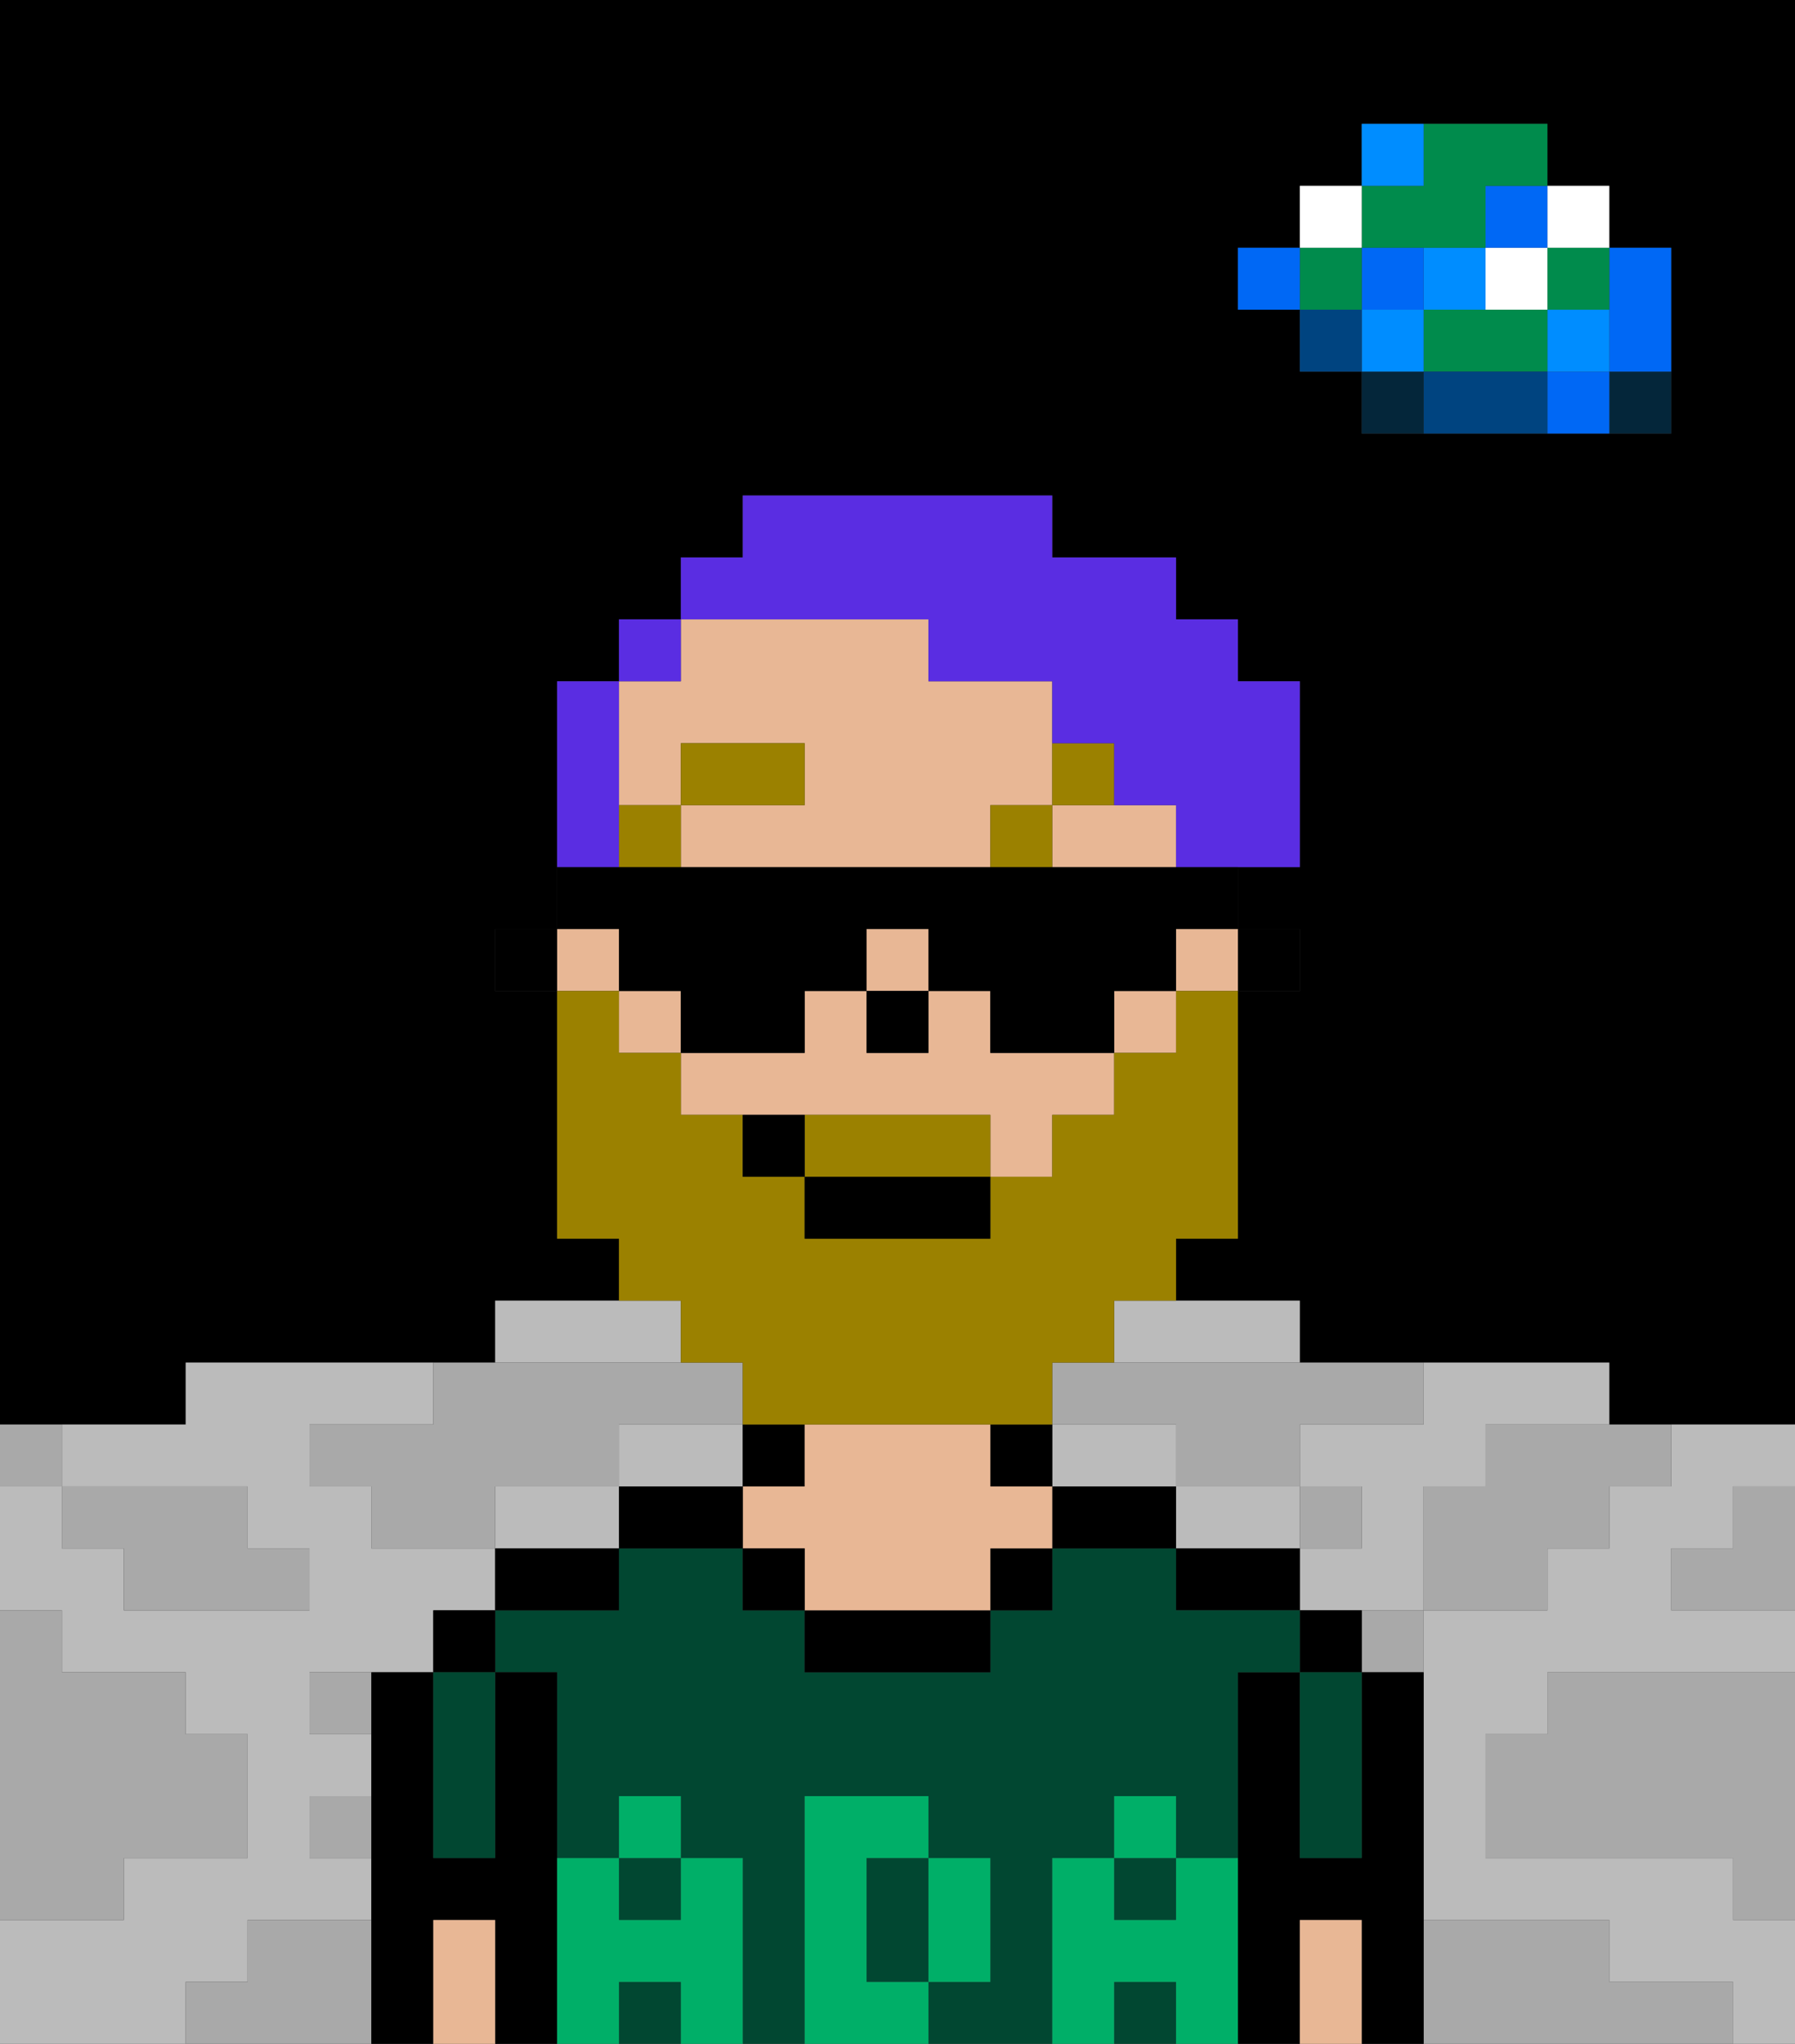 <svg xmlns="http://www.w3.org/2000/svg" viewBox="0 0 29 33"><rect x="0" y="0" width="29" height="33" fill="#333333" stroke="none"/><defs><style>polygon,rect,path{shape-rendering:crispedges;}polygon,rect,path{shape-rendering:crispedges;}.kb35-1{fill:#a9a9a9;}.kb35-2{fill:#bbbbbb;}.kb35-3{fill:#04263a;}.kb35-4{fill:#0068f5;}.kb35-5{fill:#008dff;}.kb35-6{fill:#008b4c;}.kb35-7{fill:#ffffff;}.kb35-8{fill:#004480;}.kb35-9{fill:#000000;}.kb35-10{fill:#014731;}.kb35-11{fill:#e8b795;}.kb35-12{fill:#00af68;}.kb35-13{fill:#9b8100;}.kb35-14{fill:#9b8100;}.kb35-15{fill:#5a2de2;}</style></defs><polygon class="kb35-1" points="28 25 27 25 27 26 28 26 29 26 29 25 29 24 28 24 28 25"/><path class="kb35-9" d="M27,0H0V23H3V22H8V21h2V20H9V16H8V15H9V11h1V10h1V9h1V8h5V9h2v1h1v1h1v3H20v1h1v1H20v4H19v1h2v1h5v1h3V0H27Zm0,5V7H22V6H21V5H20V4h1V3h1V2h3V3h1V4h1Z"/><polygon class="kb35-1" points="27 32 26 32 26 31 25 31 24 31 23 31 23 32 23 33 24 33 25 33 26 33 27 33 28 33 28 32 27 32"/><polygon class="kb35-1" points="27 27 26 27 25 27 25 28 24 28 24 29 24 30 25 30 26 30 27 30 28 30 28 31 29 31 29 30 29 29 29 28 29 27 28 27 27 27"/><polygon class="kb35-2" points="21 25 21 24 20 24 19 24 19 25 20 25 21 25"/><polygon class="kb35-2" points="12 24 12 23 11 23 10 23 10 24 11 24 12 24"/><polygon class="kb35-2" points="10 22 11 22 11 21 10 21 9 21 8 21 8 22 9 22 10 22"/><polygon class="kb35-2" points="22 23 21 23 21 24 22 24 22 25 21 25 21 26 22 26 23 26 23 25 23 24 24 24 24 23 25 23 26 23 26 22 25 22 24 22 23 22 23 23 22 23"/><polygon class="kb35-2" points="27 23 27 24 26 24 26 25 25 25 25 26 24 26 23 26 23 27 23 28 23 29 23 30 23 31 24 31 25 31 26 31 26 32 27 32 28 32 28 33 29 33 29 32 29 31 28 31 28 30 27 30 26 30 25 30 24 30 24 29 24 28 25 28 25 27 26 27 27 27 28 27 29 27 29 26 28 26 27 26 27 25 28 25 28 24 29 24 29 23 28 23 27 23"/><polygon class="kb35-2" points="18 22 19 22 20 22 21 22 21 21 20 21 19 21 18 21 18 22"/><polygon class="kb35-2" points="4 32 4 31 5 31 6 31 6 30 5 30 5 29 6 29 6 28 5 28 5 27 6 27 7 27 7 26 8 26 8 25 7 25 6 25 6 24 5 24 5 23 6 23 7 23 7 22 6 22 5 22 4 22 3 22 3 23 2 23 1 23 1 24 2 24 3 24 4 24 4 25 5 25 5 26 4 26 3 26 2 26 2 25 1 25 1 24 0 24 0 25 0 26 1 26 1 27 2 27 3 27 3 28 4 28 4 29 4 30 3 30 2 30 2 31 1 31 0 31 0 32 0 33 1 33 2 33 3 33 3 32 4 32"/><polygon class="kb35-2" points="9 24 8 24 8 25 9 25 10 25 10 24 9 24"/><polygon class="kb35-2" points="18 24 19 24 19 23 18 23 17 23 17 24 18 24"/><rect class="kb35-3" x="26" y="6" width="1" height="1"/><polygon class="kb35-4" points="26 5 26 6 27 6 27 5 27 4 26 4 26 5"/><rect class="kb35-4" x="25" y="6" width="1" height="1"/><rect class="kb35-5" x="25" y="5" width="1" height="1"/><rect class="kb35-6" x="25" y="4" width="1" height="1"/><rect class="kb35-7" x="25" y="3" width="1" height="1"/><polygon class="kb35-1" points="24 23 24 24 23 24 23 25 23 26 24 26 25 26 25 25 26 25 26 24 27 24 27 23 26 23 25 23 24 23"/><polygon class="kb35-6" points="24 5 23 5 23 6 24 6 25 6 25 5 24 5"/><rect class="kb35-7" x="24" y="4" width="1" height="1"/><rect class="kb35-4" x="24" y="3" width="1" height="1"/><polygon class="kb35-8" points="24 6 23 6 23 7 24 7 25 7 25 6 24 6"/><rect class="kb35-5" x="23" y="4" width="1" height="1"/><rect class="kb35-1" x="22" y="26" width="1" height="1"/><rect class="kb35-3" x="22" y="6" width="1" height="1"/><rect class="kb35-5" x="22" y="5" width="1" height="1"/><rect class="kb35-4" x="22" y="4" width="1" height="1"/><polygon class="kb35-6" points="23 4 24 4 24 3 25 3 25 2 24 2 23 2 23 3 22 3 22 4 23 4"/><rect class="kb35-5" x="22" y="2" width="1" height="1"/><rect class="kb35-1" x="21" y="24" width="1" height="1"/><rect class="kb35-8" x="21" y="5" width="1" height="1"/><rect class="kb35-6" x="21" y="4" width="1" height="1"/><rect class="kb35-7" x="21" y="3" width="1" height="1"/><rect class="kb35-4" x="20" y="4" width="1" height="1"/><polygon class="kb35-1" points="19 22 18 22 17 22 17 23 18 23 19 23 19 24 20 24 21 24 21 23 22 23 23 23 23 22 22 22 21 22 20 22 19 22"/><rect class="kb35-1" x="5" y="27" width="1" height="1"/><polygon class="kb35-1" points="6 23 5 23 5 24 6 24 6 25 7 25 8 25 8 24 9 24 10 24 10 23 11 23 12 23 12 22 11 22 10 22 9 22 8 22 7 22 7 23 6 23"/><polygon class="kb35-1" points="6 31 5 31 4 31 4 32 3 32 3 33 4 33 5 33 6 33 6 32 6 31"/><rect class="kb35-1" x="5" y="29" width="1" height="1"/><polygon class="kb35-1" points="2 31 2 30 3 30 4 30 4 29 4 28 3 28 3 27 2 27 1 27 1 26 0 26 0 27 0 28 0 29 0 30 0 31 1 31 2 31"/><polygon class="kb35-1" points="2 25 2 26 3 26 4 26 5 26 5 25 4 25 4 24 3 24 2 24 1 24 1 25 2 25"/><rect class="kb35-1" y="23" width="1" height="1"/><polygon class="kb35-9" points="23 31 23 30 23 29 23 28 23 27 22 27 22 28 22 29 22 30 21 30 21 29 21 28 21 27 20 27 20 28 20 29 20 30 20 31 20 32 20 33 21 33 21 32 21 31 22 31 22 32 22 33 23 33 23 32 23 31"/><rect class="kb35-9" x="21" y="26" width="1" height="1"/><polygon class="kb35-10" points="21 28 21 29 21 30 22 30 22 29 22 28 22 27 21 27 21 28"/><polygon class="kb35-11" points="22 31 21 31 21 32 21 33 22 33 22 32 22 31"/><polygon class="kb35-9" points="20 25 19 25 19 26 20 26 21 26 21 25 20 25"/><rect class="kb35-10" x="10" y="32" width="1" height="1"/><rect class="kb35-10" x="10" y="30" width="1" height="1"/><rect class="kb35-10" x="18" y="30" width="1" height="1"/><rect class="kb35-10" x="18" y="32" width="1" height="1"/><polygon class="kb35-10" points="17 31 17 30 18 30 18 29 19 29 19 30 20 30 20 29 20 28 20 27 21 27 21 26 20 26 19 26 19 25 18 25 17 25 17 26 16 26 16 27 15 27 14 27 13 27 13 26 12 26 12 25 11 25 10 25 10 26 9 26 8 26 8 27 9 27 9 28 9 29 9 30 10 30 10 29 11 29 11 30 12 30 12 31 12 32 12 33 13 33 13 32 13 31 13 30 13 29 14 29 15 29 15 30 16 30 16 31 16 32 15 32 15 33 16 33 17 33 17 32 17 31"/><polygon class="kb35-10" points="14 31 14 32 15 32 15 31 15 30 14 30 14 31"/><polygon class="kb35-9" points="18 24 17 24 17 25 18 25 19 25 19 24 18 24"/><rect class="kb35-9" x="16" y="23" width="1" height="1"/><rect class="kb35-9" x="16" y="25" width="1" height="1"/><polygon class="kb35-9" points="14 26 13 26 13 27 14 27 15 27 16 27 16 26 15 26 14 26"/><rect class="kb35-9" x="12" y="23" width="1" height="1"/><polygon class="kb35-11" points="16 24 16 23 15 23 14 23 13 23 13 24 12 24 12 25 13 25 13 26 14 26 15 26 16 26 16 25 17 25 17 24 16 24"/><rect class="kb35-9" x="12" y="25" width="1" height="1"/><polygon class="kb35-9" points="11 24 10 24 10 25 11 25 12 25 12 24 11 24"/><polygon class="kb35-9" points="8 25 8 26 9 26 10 26 10 25 9 25 8 25"/><polygon class="kb35-9" points="9 31 9 30 9 29 9 28 9 27 8 27 8 28 8 29 8 30 7 30 7 29 7 28 7 27 6 27 6 28 6 29 6 30 6 31 6 32 6 33 7 33 7 32 7 31 8 31 8 32 8 33 9 33 9 32 9 31"/><rect class="kb35-9" x="7" y="26" width="1" height="1"/><polygon class="kb35-10" points="7 28 7 29 7 30 8 30 8 29 8 28 8 27 7 27 7 28"/><polygon class="kb35-11" points="8 31 7 31 7 32 7 33 8 33 8 32 8 31"/><polygon class="kb35-12" points="20 31 20 30 19 30 19 31 18 31 18 30 17 30 17 31 17 32 17 33 18 33 18 32 19 32 19 33 20 33 20 32 20 31"/><rect class="kb35-12" x="18" y="29" width="1" height="1"/><polygon class="kb35-12" points="15 32 16 32 16 31 16 30 15 30 15 31 15 32"/><polygon class="kb35-12" points="14 32 14 31 14 30 15 30 15 29 14 29 13 29 13 30 13 31 13 32 13 33 14 33 15 33 15 32 14 32"/><polygon class="kb35-12" points="12 31 12 30 11 30 11 31 10 31 10 30 9 30 9 31 9 32 9 33 10 33 10 32 11 32 11 33 12 33 12 32 12 31"/><rect class="kb35-12" x="10" y="29" width="1" height="1"/><rect class="kb35-9" x="20" y="15" width="1" height="1"/><rect class="kb35-11" x="19" y="15" width="1" height="1"/><rect class="kb35-11" x="18" y="16" width="1" height="1"/><polygon class="kb35-11" points="18 13 17 13 17 14 18 14 19 14 19 13 18 13"/><rect class="kb35-11" x="14" y="15" width="1" height="1"/><rect class="kb35-11" x="10" y="16" width="1" height="1"/><polygon class="kb35-11" points="16 17 16 16 15 16 15 17 14 17 14 16 13 16 13 17 12 17 11 17 11 18 12 18 13 18 14 18 15 18 16 18 16 19 17 19 17 18 18 18 18 17 17 17 16 17"/><rect class="kb35-11" x="9" y="15" width="1" height="1"/><polygon class="kb35-11" points="10 13 11 13 11 12 13 12 13 13 11 13 11 14 12 14 13 14 14 14 15 14 16 14 16 13 17 13 17 12 17 11 16 11 15 11 15 10 14 10 13 10 12 10 11 10 11 11 10 11 10 12 10 13"/><rect class="kb35-9" x="8" y="15" width="1" height="1"/><rect class="kb35-9" x="14" y="16" width="1" height="1"/><rect class="kb35-13" x="10" y="13" width="1" height="1"/><rect class="kb35-13" x="11" y="12" width="2" height="1"/><rect class="kb35-13" x="16" y="13" width="1" height="1"/><rect class="kb35-13" x="17" y="12" width="1" height="1"/><polygon class="kb35-14" points="15 18 14 18 13 18 13 19 16 19 16 18 15 18"/><polygon class="kb35-14" points="11 22 12 22 12 23 13 23 14 23 15 23 16 23 17 23 17 22 18 22 18 21 19 21 19 20 20 20 20 19 20 18 20 17 20 16 19 16 19 17 18 17 18 18 17 18 17 19 16 19 16 20 13 20 13 19 12 19 12 18 11 18 11 17 10 17 10 16 9 16 9 17 9 18 9 19 9 20 10 20 10 21 11 21 11 22"/><rect class="kb35-9" x="13" y="19" width="3" height="1"/><rect class="kb35-9" x="12" y="18" width="1" height="1"/><polygon class="kb35-15" points="10 13 10 12 10 11 9 11 9 12 9 13 9 14 10 14 10 13"/><rect class="kb35-15" x="10" y="10" width="1" height="1"/><polygon class="kb35-15" points="13 10 14 10 15 10 15 11 16 11 17 11 17 12 18 12 18 13 19 13 19 14 20 14 21 14 21 13 21 12 21 11 20 11 20 10 19 10 19 9 18 9 17 9 17 8 16 8 15 8 14 8 13 8 12 8 12 9 11 9 11 10 12 10 13 10"/><polygon class="kb35-9" points="10 16 11 16 11 17 12 17 13 17 13 16 14 16 14 15 15 15 15 16 16 16 16 17 17 17 18 17 18 16 19 16 19 15 20 15 20 14 19 14 18 14 17 14 16 14 15 14 14 14 13 14 12 14 11 14 10 14 9 14 9 15 10 15 10 16"/></svg>